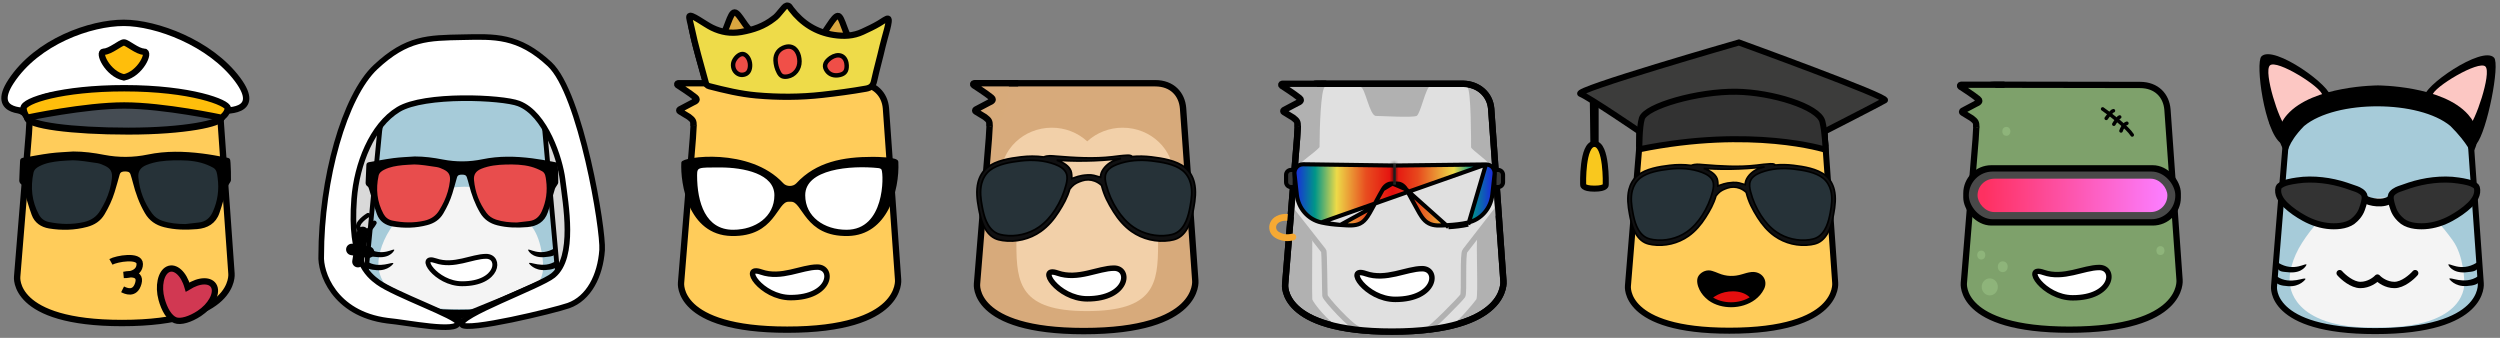 <svg width="555" height="75" viewBox="0 0 555 75" fill="none" xmlns="http://www.w3.org/2000/svg">
<rect x="0" y="0" width="555" height="75" fill="#808080" stroke="none"/>
<path d="M481.176 24.33L483.861 62.154C483.861 62.154 485.094 73.19 459.396 73.19C434.708 73.19 435.973 62.84 435.973 62.84L438.58 30.923L438.985 24.001C439.17 20.835 439.256 18.92 442.729 18.813H446.023L475.065 18.86C478.78 18.86 480.925 21.242 481.176 24.33Z" fill="#7EA16B" stroke="black" stroke-width="1.393" stroke-miterlimit="10"/>
<ellipse cx="441.729" cy="63.69" rx="1.79" ry="1.891" fill="#8EB47A"/>
<ellipse cx="444.612" cy="59.212" rx="1.094" ry="1.194" fill="#8EB47A"/>
<ellipse cx="439.84" cy="56.625" rx="0.895" ry="0.995" fill="#8EB47A"/>
<ellipse cx="445.408" cy="29.161" rx="0.895" ry="0.995" fill="#8EB47A"/>
<ellipse cx="479.617" cy="55.63" rx="0.895" ry="0.995" fill="#8EB47A"/>
<path d="M466.789 24.187C468.53 25.407 472.281 28.269 473.352 29.958" stroke="black" stroke-width="0.796" stroke-linecap="round"/>
<path d="M467.585 26.276C467.983 25.712 468.857 24.585 469.176 24.585" stroke="black" stroke-width="0.796" stroke-linecap="round"/>
<path d="M469.275 27.569C469.574 27.072 470.25 26.057 470.568 25.977" stroke="black" stroke-width="0.796" stroke-linecap="round"/>
<path d="M470.867 29.062C471.033 28.564 471.523 27.53 472.16 27.371" stroke="black" stroke-width="0.796" stroke-linecap="round"/>
<path d="M435.372 18.814H442.999C442.748 28.85 438.745 28.246 438.745 28.246C438.745 27.119 438.616 26.95 437.702 26.234L435.689 25.009C435.526 24.913 435.535 24.683 435.701 24.595L438.616 23.055L439.061 22.833C439.539 22.551 439.462 22.228 439.182 21.992C439.179 21.991 439.177 21.987 439.173 21.986C437.978 21.005 435.205 19.231 435.205 19.231C435.037 19.082 435.145 18.814 435.372 18.814Z" fill="#7EA16B"/>
<path d="M445.004 18.814H440.188H435.372C435.145 18.814 435.037 19.082 435.205 19.231C435.205 19.231 437.978 21.005 439.173 21.986C439.177 21.987 439.179 21.991 439.182 21.992C439.462 22.228 439.539 22.551 439.061 22.833L438.616 23.055L435.701 24.595C435.535 24.683 435.526 24.913 435.689 25.009L437.702 26.234C438.616 26.95 438.745 27.119 438.745 28.246" stroke="black" stroke-width="1.393" stroke-miterlimit="10"/>
<rect x="435.842" y="36.674" width="48.312" height="13.4" rx="6.24" fill="black"/>
<rect x="437.076" y="38.084" width="45.844" height="10.579" rx="5.29" fill="#494949"/>
<rect x="439.016" y="39.671" width="42.141" height="7.405" rx="3.703" fill="url(#paint0_linear_1003_1529)"/>
<path d="M466.029 59.385C462.563 59.385 458.1 62.028 453.655 60.474C448.945 58.828 453.655 66.117 460.142 66.117C469.152 66.117 469.753 59.385 466.029 59.385Z" fill="white" stroke="black" stroke-width="1.202"/>
<path d="M404.833 26.469L407.413 62.812C407.413 62.812 408.598 73.415 383.907 73.415C360.185 73.415 361.4 63.471 361.4 63.471L363.906 32.804L364.294 26.153C364.497 22.68 364.497 21.213 368.237 21.174C369.733 21.158 369.906 21.174 370.999 21.174L398.961 21.213C402.416 21.213 404.592 23.503 404.833 26.469Z" fill="#FFCC5A" stroke="black" stroke-width="1.338" stroke-miterlimit="10"/>
<path d="M360.825 21.169H368.152C367.911 30.812 364.065 30.232 364.065 30.232C364.065 29.149 363.941 28.986 363.063 28.299L361.128 27.122C360.972 27.029 360.981 26.808 361.14 26.723L363.941 25.244L364.369 25.031C364.828 24.76 364.754 24.449 364.485 24.223C364.482 24.222 364.48 24.218 364.477 24.217C363.328 23.274 360.663 21.57 360.663 21.57C360.502 21.427 360.606 21.169 360.825 21.169Z" fill="#FFCC5A"/>
<path d="M370.079 21.169H360.825C360.606 21.169 360.502 21.427 360.663 21.57C360.663 21.57 363.328 23.274 364.477 24.217C364.48 24.218 364.482 24.222 364.485 24.223C364.754 24.449 364.828 24.76 364.369 25.031L363.941 25.244L361.14 26.723C360.981 26.808 360.972 27.029 361.128 27.122L363.063 28.299C363.941 28.986 364.065 29.149 364.065 30.232" stroke="black" stroke-width="1.338" stroke-miterlimit="10"/>
<path d="M391.169 63.947C390.731 64.837 390.082 65.56 389.326 66.131C386.546 68.203 382.24 68.189 379.642 66.325C379.566 66.27 379.491 66.214 379.415 66.144C378.72 65.588 378.146 64.92 377.753 64.141C377.361 63.376 376.998 62.124 377.557 61.415C378.131 60.706 379.068 60.33 379.959 60.622C380.412 60.761 380.896 60.942 381.349 61.137C383.117 61.874 384.96 61.957 386.894 61.359C387.528 61.164 388.193 60.956 388.873 60.886C390.746 60.706 391.985 62.319 391.169 63.947Z" fill="black" stroke="black" stroke-width="0.997"/>
<path d="M385.755 64.451C386.976 64.63 388.113 65.13 388.898 66.067C386.219 67.883 382.233 67.815 379.817 66.083C379.815 66.081 379.813 66.08 379.81 66.078C379.869 66.019 379.944 65.956 380.029 65.893C380.123 65.822 380.222 65.756 380.31 65.698C380.327 65.687 380.343 65.676 380.359 65.665C380.421 65.625 380.481 65.585 380.523 65.555C380.968 65.265 381.459 65.026 381.966 64.839C383.04 64.445 384.432 64.257 385.755 64.451Z" fill="#E50E0E" stroke="black" stroke-width="0.598"/>
<path d="M387.846 41.901C388.103 43.054 388.779 44.06 389.304 45.118C389.684 45.884 389.988 46.685 390.402 47.432C390.8 48.148 391.295 48.806 391.823 49.433C393.696 51.656 396.176 53.587 399.067 53.892C399.807 53.969 400.555 53.939 401.297 53.872C401.918 53.817 402.545 53.735 403.127 53.512C404.366 53.037 405.296 51.955 405.866 50.756C406.437 49.558 406.69 48.237 406.932 46.932C407.181 45.583 407.421 44.193 407.138 42.851C407.03 42.34 406.848 41.847 406.627 41.374C406.28 40.633 405.833 39.934 405.252 39.358C403.853 37.973 401.828 37.438 399.876 37.183C397.747 36.905 395.583 36.896 393.451 37.154C390.902 37.464 387.102 38.564 387.846 41.901Z" fill="#263238"/>
<path d="M369.124 37.731C367.191 37.731 364.418 38.407 364.051 39.353C363.199 40.045 362.081 39.353 361.64 44.53C362.081 46.713 361.64 45.777 362.263 47.524C362.081 47.836 362.837 48.646 362.263 48.709C362.764 49.785 363.084 50.671 363.585 51.747C363.716 52.027 363.849 52.311 364.051 52.544C364.454 53.01 365.074 53.213 365.662 53.396C366.534 53.668 367.418 53.941 368.331 53.971C369.12 53.997 369.904 53.84 370.672 53.654C371.473 53.461 372.272 53.235 373.019 52.885C374.627 52.131 375.918 50.84 377.074 49.492C378.209 48.168 379.26 46.748 379.956 45.15C380.653 43.552 380.979 41.754 380.634 40.045C380.56 39.68 380.45 39.308 380.213 39.022C379.934 38.684 379.513 38.502 379.109 38.333C378.048 37.889 376.976 37.455 375.859 37.169C375.144 36.986 373.18 36.445 372.582 37.003C373.362 37.581 368.966 36.727 369.124 37.731Z" fill="#263238"/>
<path d="M407.181 42.07C406.886 40.883 406.24 39.738 405.285 38.96C403.434 37.451 400.467 36.991 398.171 36.711C396.805 36.545 395.417 36.509 394.048 36.644C394.062 36.624 394.074 36.603 394.079 36.578C393.797 36.358 393.409 36.349 393.052 36.363C392.01 36.403 390.976 36.555 389.941 36.678C386.076 37.138 381.97 36.882 378.091 36.561C377.099 36.479 376.381 36.367 375.452 36.726C373.863 36.5 372.237 36.517 370.643 36.711C368.346 36.991 365.38 37.452 363.528 38.96C362.573 39.738 361.928 40.883 361.633 42.07C361.191 43.851 361.427 45.726 361.759 47.53C361.974 48.699 362.231 49.867 362.692 50.962C363.198 52.164 364.001 53.307 365.177 53.871C365.678 54.111 366.226 54.237 366.775 54.32C369.578 54.742 372.534 54.04 374.848 52.404C376.374 51.325 377.609 49.872 378.609 48.293C379.627 46.684 380.416 45.305 380.947 43.477C381.102 43.282 381.263 43.093 381.433 42.912C382.016 42.293 382.712 42.011 383.515 41.735C384.382 41.437 385.354 41.455 386.209 41.784C386.731 41.985 387.269 42.31 387.662 42.708C387.64 42.623 387.682 42.795 387.662 42.708C388.183 44.814 389.046 46.461 390.207 48.293C391.207 49.872 392.441 51.325 393.967 52.404C396.281 54.04 399.237 54.742 402.04 54.32C402.589 54.237 403.137 54.111 403.638 53.871C404.814 53.307 405.616 52.164 406.123 50.962C406.584 49.867 406.841 48.699 407.056 47.53C407.386 45.726 407.623 43.851 407.181 42.07ZM377.867 47.849C376.954 49.255 375.827 50.548 374.434 51.508C372.321 52.965 369.622 53.59 367.063 53.214C366.562 53.141 366.061 53.029 365.604 52.815C364.531 52.313 363.797 51.295 363.335 50.225C362.914 49.251 362.68 48.21 362.484 47.17C362.181 45.564 361.964 43.895 362.369 42.31C362.638 41.252 363.227 40.233 364.1 39.54C365.79 38.197 368.498 37.787 370.596 37.538C373.039 37.249 375.565 37.401 377.875 38.278C378.849 38.648 379.844 39.215 380.227 40.163C380.531 40.913 380.39 41.76 380.191 42.544C379.715 44.419 378.927 46.218 377.867 47.849ZM387.621 40.033C387.499 40.343 387.443 40.667 387.432 40.998C386.209 40.663 385.864 40.448 384.692 40.511C382.972 40.605 382.223 40.998 381.382 41.282C381.397 40.854 381.35 40.058 381.193 39.659C380.773 38.594 379.683 37.958 378.617 37.542C378.479 37.489 378.341 37.438 378.202 37.389C378.393 37.403 378.584 37.416 378.776 37.428C380.002 37.502 381.23 37.544 382.458 37.556C384.888 37.578 387.32 37.479 389.74 37.257C390.412 37.196 391.083 37.125 391.753 37.044C391.227 37.179 390.708 37.344 390.198 37.542C389.131 37.958 388.041 38.969 387.621 40.033ZM406.329 47.17C406.133 48.21 405.899 49.251 405.478 50.225C405.015 51.295 404.282 52.312 403.209 52.814C402.751 53.028 402.251 53.14 401.75 53.214C399.191 53.589 396.492 52.965 394.379 51.508C392.986 50.547 391.859 49.255 390.946 47.849C389.886 46.217 389.098 44.419 388.622 42.544C388.423 41.761 388.282 40.913 388.586 40.163C388.969 39.215 389.964 38.648 390.938 38.278C393.247 37.401 395.774 37.248 398.218 37.538C400.315 37.788 403.023 38.198 404.714 39.54C405.586 40.233 406.176 41.252 406.445 42.309C406.848 43.894 406.632 45.563 406.329 47.17Z" fill="#101011"/>
<path d="M387.662 42.708C387.269 42.31 386.731 41.985 386.209 41.784C385.354 41.455 384.382 41.437 383.515 41.735C382.712 42.011 382.016 42.293 381.433 42.912C381.263 43.093 381.102 43.282 380.947 43.477C380.416 45.305 379.627 46.684 378.609 48.293C377.609 49.872 376.374 51.325 374.848 52.404C372.534 54.04 369.578 54.742 366.775 54.32C366.226 54.237 365.678 54.111 365.177 53.871C364.001 53.307 363.198 52.164 362.692 50.962C362.231 49.867 361.974 48.699 361.759 47.53C361.427 45.726 361.191 43.851 361.633 42.07C361.928 40.883 362.573 39.738 363.528 38.96C365.38 37.452 368.346 36.991 370.643 36.711C372.237 36.517 373.863 36.5 375.452 36.726C376.381 36.367 377.099 36.479 378.091 36.561C381.97 36.882 386.076 37.138 389.941 36.678C390.976 36.555 392.01 36.403 393.052 36.363C393.409 36.349 393.797 36.358 394.079 36.578C394.074 36.603 394.062 36.624 394.048 36.644C395.417 36.509 396.805 36.545 398.171 36.711C400.467 36.991 403.434 37.451 405.285 38.96C406.24 39.738 406.886 40.883 407.181 42.07C407.623 43.851 407.386 45.726 407.056 47.53C406.841 48.699 406.584 49.867 406.123 50.962C405.616 52.164 404.814 53.307 403.638 53.871C403.137 54.111 402.589 54.237 402.04 54.32C399.237 54.742 396.281 54.04 393.967 52.404C392.441 51.325 391.207 49.872 390.207 48.293C389.046 46.461 388.183 44.814 387.662 42.708ZM387.662 42.708C387.682 42.795 387.64 42.623 387.662 42.708ZM377.867 47.849C376.954 49.255 375.827 50.548 374.434 51.508C372.321 52.965 369.622 53.59 367.063 53.214C366.562 53.141 366.061 53.029 365.604 52.815C364.531 52.313 363.797 51.295 363.335 50.225C362.914 49.251 362.68 48.21 362.484 47.17C362.181 45.564 361.964 43.895 362.369 42.31C362.638 41.252 363.227 40.233 364.1 39.54C365.79 38.197 368.498 37.787 370.596 37.538C373.039 37.249 375.565 37.401 377.875 38.278C378.849 38.648 379.844 39.215 380.227 40.163C380.531 40.913 380.39 41.76 380.191 42.544C379.715 44.419 378.927 46.218 377.867 47.849ZM387.621 40.033C387.499 40.343 387.443 40.667 387.432 40.998C386.209 40.663 385.864 40.448 384.692 40.511C382.972 40.605 382.223 40.998 381.382 41.282C381.397 40.854 381.35 40.058 381.193 39.659C380.773 38.594 379.683 37.958 378.617 37.542C378.479 37.489 378.341 37.438 378.202 37.389C378.393 37.403 378.584 37.416 378.776 37.428C380.002 37.502 381.23 37.544 382.458 37.556C384.888 37.578 387.32 37.479 389.74 37.257C390.412 37.196 391.083 37.125 391.753 37.044C391.227 37.179 390.708 37.344 390.198 37.542C389.131 37.958 388.041 38.969 387.621 40.033ZM406.329 47.17C406.133 48.21 405.899 49.251 405.478 50.225C405.015 51.295 404.282 52.312 403.209 52.814C402.751 53.028 402.251 53.14 401.75 53.214C399.191 53.589 396.492 52.965 394.379 51.508C392.986 50.547 391.859 49.255 390.946 47.849C389.886 46.217 389.098 44.419 388.622 42.544C388.423 41.761 388.282 40.913 388.586 40.163C388.969 39.215 389.964 38.648 390.938 38.278C393.247 37.401 395.774 37.248 398.218 37.538C400.315 37.788 403.023 38.198 404.714 39.54C405.586 40.233 406.176 41.252 406.445 42.309C406.848 43.894 406.632 45.563 406.329 47.17Z" stroke="black" stroke-width="0.379"/>
<path d="M353.219 21.7L354.613 22.469V34.978H353.389L353.219 21.7Z" fill="black" stroke="black" stroke-width="0.574"/>
<path d="M353.967 31.953C351.198 31.953 351.454 40.981 351.454 40.981C351.454 40.981 351.262 41.88 353.967 41.88C356.672 41.88 356.48 40.981 356.48 40.981C356.48 40.981 356.736 31.953 353.967 31.953Z" fill="#F9C81E" stroke="black" stroke-width="1.34"/>
<path d="M363.911 31.784V29.167C363.911 29.167 352.759 21.571 350.858 20.831C348.956 20.091 386.043 9.43 386.043 9.43C386.043 9.43 419.56 21.592 418.443 22.257C417.326 22.922 405.006 29.224 405.006 29.224L405.179 31.814C404.84 31.814 388.091 26.727 363.911 31.784Z" fill="#3C3C3B" stroke="black" stroke-width="1.34"/>
<path d="M363.922 33.144C363.922 33.144 363.902 28.159 364.498 26.285C365.363 23.569 376.952 20.238 385.489 20.366C393.326 20.484 403.698 23.665 404.563 26.963C405.14 29.162 405.293 33.252 405.293 33.252C405.293 33.252 388.999 28.031 363.922 33.144Z" fill="#323232" stroke="black" stroke-width="1.34"/>
<path d="M548.161 26.662L550.736 62.921C550.736 62.921 551.917 73.5 527.285 73.5C503.62 73.5 504.832 63.579 504.832 63.579L507.332 32.982L507.719 26.346C507.866 23.366 508.792 21.813 511.025 21.373L514.182 21.373L542.304 21.418C546.101 21.418 547.921 23.702 548.161 26.662Z" fill="#A6CBD9" stroke="black" stroke-width="1.334" stroke-miterlimit="10"/>
<path d="M544.478 53.331C547.068 56.894 547.07 62.676 547.07 62.676C547.07 62.676 548.181 73.06 527.182 72.682C508.471 72.965 508.378 63.054 508.378 63.054C508.008 60.977 508.849 57.337 511.063 53.898C515.722 46.658 520.381 44.086 528.465 43.892C535.993 43.711 539.934 47.079 544.478 53.331Z" fill="#F4F4F4"/>
<path d="M505.463 59.242C505.463 59.242 505.277 58.803 505.748 58.318C509.36 60.559 512.109 58.101 512.036 58.803C512.036 58.803 511.279 60.665 508.247 60.464C506.643 60.288 505.929 60.448 505.463 59.242Z" fill="black"/>
<path d="M550.296 59.129C550.296 59.129 550.976 58.319 549.825 58.318C546.213 60.559 543.464 58.101 543.537 58.803C543.537 58.803 544.294 60.665 547.327 60.464C548.931 60.288 549.83 60.334 550.296 59.129Z" fill="black"/>
<path d="M504.991 62.353C504.991 62.353 504.992 61.972 505.463 61.374C508.525 63.439 511.891 61.269 511.818 61.971C511.818 61.971 510.659 63.713 507.968 63.535C506.298 63.424 505.463 63.153 504.991 62.353Z" fill="black"/>
<path d="M550.582 62.322C550.582 62.322 550.582 61.614 550.11 61.343C547.048 63.408 543.682 61.237 543.755 61.94C543.755 61.94 544.914 63.682 547.605 63.503C549.275 63.392 550.11 63.122 550.582 62.322Z" fill="black"/>
<path d="M504.261 21.373H511.572C511.332 30.995 507.494 30.415 507.494 30.415C507.494 29.335 507.37 29.173 506.494 28.487L504.564 27.313C504.409 27.22 504.417 27 504.576 26.915L507.37 25.439L507.798 25.227C508.255 24.956 508.181 24.646 507.913 24.421C507.91 24.419 507.908 24.416 507.905 24.414C506.759 23.474 504.1 21.774 504.1 21.774C503.94 21.631 504.043 21.373 504.261 21.373Z" fill="#A6CBD9"/>
<path d="M513.495 21.373H508.878H504.261C504.043 21.373 503.94 21.631 504.1 21.774C504.1 21.774 506.759 23.474 507.905 24.414C507.908 24.416 507.91 24.419 507.913 24.421C508.181 24.646 508.255 24.956 507.798 25.227L507.37 25.439L504.576 26.915C504.417 27 504.409 27.22 504.564 27.313L506.494 28.487C507.37 29.173 507.494 29.335 507.494 30.415" stroke="black" stroke-width="1.335" stroke-miterlimit="10"/>
<path d="M507.425 45.515C506.316 44.445 505.457 43.109 505.834 41.623C505.86 41.511 505.997 41.357 506.063 41.294C507.057 40.483 508.646 40.278 509.92 40.075C511.746 39.786 513.676 39.808 515.514 40.012C517.313 40.208 519.115 40.614 520.82 41.171C521.591 41.423 523.122 41.967 523.122 41.967C523.588 42.13 524.86 42.713 524.934 43.577C524.959 43.865 524.984 43.985 524.934 44.269C524.87 44.639 524.838 45.048 524.353 46.431C523.868 47.815 522.806 48.715 522.806 48.715C521.538 50.046 519.241 50.328 517.397 50.214C515.313 50.085 513.293 49.416 511.519 48.438C510.056 47.632 508.597 46.647 507.425 45.515Z" fill="#333333" stroke="black" stroke-width="1.345"/>
<path d="M548.266 45.515C549.375 44.445 550.234 43.109 549.857 41.623C549.831 41.511 549.694 41.357 549.628 41.294C548.634 40.483 547.045 40.278 545.771 40.075C543.945 39.786 542.015 39.808 540.177 40.012C538.378 40.208 536.576 40.614 534.871 41.171C534.099 41.423 532.569 41.967 532.569 41.967C532.103 42.13 530.831 42.713 530.756 43.577C530.732 43.865 530.707 43.985 530.756 44.269C530.821 44.639 530.853 45.048 531.338 46.431C531.823 47.815 532.884 48.715 532.884 48.715C534.153 50.046 536.449 50.328 538.294 50.214C540.378 50.085 542.398 49.416 544.172 48.438C545.635 47.632 547.093 46.647 548.266 45.515Z" fill="#333333" stroke="black" stroke-width="1.345"/>
<path d="M524.964 44.183C526.021 44.92 529.288 45.49 530.825 44.183" stroke="black" stroke-width="1.73" stroke-linejoin="round"/>
<g clip-path="url(#clip0_1003_1529)">
<path d="M502.035 12.525C500.645 13.972 502.702 29.211 506.376 31.822C508.232 33.14 509.231 29.284 511.481 27.082C513.733 24.88 516.962 23.011 517.36 21.692C518.05 19.399 504.693 9.757 502.035 12.525Z" fill="black"/>
<path d="M503.915 14.527C502.454 15.958 506.028 27.1 507.468 28.078C508.907 29.056 510.143 25.773 511.655 24.788C513.938 23.302 515.653 22.855 515.551 21.113C515.45 19.372 505.397 13.074 503.915 14.527Z" fill="#FCC7C3"/>
<path d="M553.685 12.804C555.048 14.277 552.13 29.181 549.776 31.937C547.895 33.22 546.171 29.424 543.962 27.18C541.754 24.936 538.56 23.006 538.188 21.679C537.541 19.374 551.079 9.988 553.685 12.804Z" fill="black"/>
<path d="M551.767 14.771C553.2 16.23 549.415 27.301 547.956 28.252C546.498 29.203 545.324 25.897 543.832 24.884C541.578 23.355 539.872 22.874 540.007 21.135C540.142 19.396 550.314 13.291 551.767 14.771Z" fill="#FCC7C3"/>
<path d="M547.939 25.449C542.242 18.978 527.904 18.962 527.904 18.962C527.904 18.962 513.451 18.978 507.752 25.449C503.596 30.17 507.752 34.256 507.752 34.256C507.752 34.256 507.624 31.937 511.509 27.974C518.633 22.098 537.06 22.193 543.994 27.974C547.938 31.915 548.702 34.256 548.702 34.256C548.702 34.256 552.096 30.171 547.939 25.449Z" fill="black"/>
</g>
<path d="M519.407 60.64C520.174 61.515 522.168 63.266 524.009 63.266C525.849 63.266 527.296 62.172 527.789 61.625C528.282 62.172 529.728 63.266 531.568 63.266C533.409 63.266 535.403 61.515 536.17 60.64" stroke="black" stroke-width="1.414" stroke-linecap="round" stroke-linejoin="round"/>
<path d="M331.043 24.14L333.76 62.443C333.76 62.443 335.008 73.617 309.005 73.617C284.023 73.617 285.303 63.137 285.303 63.137L287.941 30.816L288.35 23.806C288.503 21.188 290.076 19.268 291.897 18.6C293.291 18.6 294.525 18.564 295.431 18.6H324.86C328.097 18.6 330.79 21.013 331.043 24.14Z" fill="#B1B1B1" stroke="black" stroke-width="1.409" stroke-miterlimit="10"/>
<path d="M294.078 19.322C293.24 20.001 292.938 28.404 292.938 32.658C292.053 33.766 288.323 36.21 288.2 36.834C287.998 37.854 287.29 46.04 287.291 46.651C287.291 47.01 291.329 52.805 291.329 53.587C291.329 54.369 291.24 65.749 291.329 66.433C291.417 67.118 295.334 71.966 297.064 72.347C299.479 72.879 313.668 74.182 322.523 71.939C323.467 71.7 327.313 67.118 327.755 66.433C328.198 65.749 327.655 53.466 327.957 52.854C328.366 52.025 331.78 47.538 331.78 46.756C331.78 45.974 331.479 38.498 331.177 37.172C330.926 36.073 326.579 33.196 326.579 32.679C326.579 32.073 326.629 19.508 325.71 19.322C324.703 19.118 318.503 19.14 317.529 19.14C316.555 19.14 315.33 25.409 314.473 25.737C313.366 26.161 306.882 25.737 305.466 25.737C304.05 25.737 303.081 19.491 302.077 19.322C300.869 19.118 294.581 18.914 294.078 19.322Z" fill="#E0E0E0"/>
<path d="M316.787 73.309C317.624 73.148 324.351 66.311 324.737 65.651C325.123 64.992 324.622 56.241 325.24 55.676L332.376 46.47M301.492 73.007C299.983 72.64 294.223 66.311 294.146 65.651C294.069 64.992 294.046 55.676 293.844 55.676L286.801 46.708" stroke="#B1B1B1" stroke-width="1.208"/>
<path d="M331.043 24.14L333.76 62.443C333.76 62.443 335.008 73.617 309.005 73.617C284.023 73.617 285.303 63.137 285.303 63.137L287.941 30.816L288.35 23.806C288.528 20.755 290.564 18.413 292.806 18.6C293.836 18.601 294.745 18.6 295.431 18.6H324.86C328.437 18.776 330.79 21.013 331.043 24.14Z" stroke="black" stroke-width="1.416" stroke-miterlimit="10"/>
<path d="M284.694 18.474H292.411C292.158 28.63 288.107 28.018 288.107 28.018C288.107 26.878 287.976 26.706 287.052 25.982L285.014 24.743C284.85 24.645 284.859 24.412 285.027 24.323L287.976 22.765L288.427 22.541C288.91 22.255 288.832 21.928 288.549 21.69C288.546 21.689 288.544 21.685 288.541 21.683C287.331 20.691 284.525 18.896 284.525 18.896C284.355 18.746 284.465 18.474 284.694 18.474Z" fill="#B1B1B1"/>
<path d="M294.441 18.595H289.568H284.694C284.465 18.595 284.355 18.867 284.525 19.018C284.525 19.018 287.331 20.812 288.541 21.805C288.544 21.806 288.546 21.81 288.549 21.811C288.832 22.049 288.91 22.377 288.427 22.662L287.976 22.887L285.027 24.445C284.859 24.534 284.85 24.766 285.014 24.864L287.052 26.104C287.976 26.828 288.107 26.999 288.107 28.139" stroke="black" stroke-width="1.416" stroke-miterlimit="10"/>
<path d="M287.425 41.526H286.599C285.999 41.526 285.511 41.038 285.511 40.438V38.813C285.511 38.213 285.999 37.726 286.599 37.726H287.425V41.526Z" fill="#3A3A3A" stroke="black" stroke-width="0.919"/>
<path d="M331.762 37.728H332.588C333.189 37.728 333.676 38.216 333.676 38.816V40.441C333.676 41.041 333.189 41.529 332.588 41.529H331.762V37.728Z" fill="#3A3A3A" stroke="black" stroke-width="0.919"/>
<path d="M329.878 36.508L329.877 36.508L309.6 36.747L309.588 36.747L309.588 36.747L289.308 36.47L289.307 36.47C288.155 36.454 287.25 37.45 287.377 38.593C287.377 38.593 287.377 38.593 287.377 38.593L287.896 43.254L287.896 43.254C288.228 46.239 290.388 48.73 293.308 49.379L329.878 36.508ZM329.878 36.508C331.031 36.491 331.934 37.488 331.805 38.627L331.805 38.628L331.289 43.275C330.954 46.274 328.78 48.773 325.846 49.42M329.878 36.508L325.945 49.868M297.563 49.937L297.563 49.937C297.766 49.949 297.97 49.962 298.174 49.976C298.744 50.015 299.317 50.055 299.891 50.043C300.662 50.027 301.372 49.916 301.97 49.613L301.971 49.613C302.613 49.288 303.127 48.738 303.585 48.069C303.926 47.571 304.217 47.039 304.506 46.508C304.611 46.317 304.715 46.127 304.821 45.938M297.563 49.937L304.821 45.938M297.563 49.937C296.13 49.856 294.701 49.687 293.308 49.379L297.563 49.937ZM304.821 45.938C305.089 45.461 305.354 44.97 305.621 44.474C306.065 43.653 306.514 42.821 306.993 42.023M304.821 45.938L306.993 42.023M306.993 42.023C307.317 41.484 307.692 41.143 308.081 40.947C308.468 40.752 308.839 40.715 309.132 40.738M306.993 42.023L309.132 40.738M312.186 42.057L312.186 42.058C312.657 42.842 313.101 43.664 313.538 44.474C313.819 44.994 314.097 45.509 314.379 46.007L314.379 46.007C314.485 46.195 314.588 46.384 314.691 46.57C314.988 47.111 315.277 47.638 315.62 48.127C316.073 48.774 316.588 49.303 317.259 49.626L317.26 49.627C318.382 50.169 319.633 50.091 320.988 50.007C321.168 49.996 321.349 49.985 321.533 49.975M312.186 42.057L321.558 50.434M312.186 42.057C311.866 41.525 311.496 41.185 311.114 40.984C310.733 40.783 310.366 40.735 310.072 40.748C309.757 40.762 309.445 40.76 309.132 40.738M312.186 42.057L309.132 40.738M321.533 49.975L321.558 50.434M321.533 49.975C321.533 49.975 321.532 49.975 321.532 49.975L321.558 50.434M321.533 49.975C322.988 49.894 324.434 49.73 325.846 49.42M321.558 50.434C323.03 50.352 324.502 50.186 325.945 49.868M325.846 49.42L325.945 49.868M325.846 49.42C325.846 49.42 325.846 49.42 325.846 49.42L325.945 49.868" fill="url(#paint1_linear_1003_1529)" stroke="black" stroke-width="0.919"/>
<mask id="path-56-inside-1_1003_1529" fill="white">
<path d="M309.869 36.378H309.317V40.974H309.869V36.378Z"/>
</mask>
<path d="M309.869 36.378H309.317V40.974H309.869V36.378Z" fill="#3A3A3A"/>
<path d="M309.317 36.378V34.56H307.499V36.378H309.317ZM309.869 36.378H311.687V34.56H309.869V36.378ZM309.869 40.974V42.792H311.687V40.974H309.869ZM309.317 40.974H307.499V42.792H309.317V40.974ZM309.317 38.196H309.869V34.56H309.317V38.196ZM308.051 36.378V40.974H311.687V36.378H308.051ZM309.869 39.156H309.317V42.792H309.869V39.156ZM311.135 40.974V36.378H307.499V40.974H311.135Z" fill="black" mask="url(#path-56-inside-1_1003_1529)"/>
<path d="M286.996 53.381C287.419 53.376 287.765 53.033 287.768 52.614C287.771 52.196 287.43 51.861 287.007 51.866L286.996 53.381ZM287.007 51.866C286.892 51.868 286.757 51.896 286.72 51.903C286.645 51.917 286.566 51.933 286.47 51.949C286.281 51.981 286.042 52.011 285.768 52.012C285.224 52.015 284.544 51.905 283.861 51.455L282.994 52.721C283.984 53.372 284.978 53.531 285.747 53.527C286.129 53.525 286.456 53.483 286.697 53.443C286.816 53.423 286.918 53.403 286.983 53.39C287.087 53.37 287.054 53.381 286.996 53.381L287.007 51.866ZM283.861 51.455C283.324 51.103 283.175 50.487 283.399 49.984C283.606 49.519 284.259 48.928 285.783 49.005L285.89 47.492C283.931 47.394 282.542 48.173 281.998 49.396C281.469 50.582 281.857 51.974 282.994 52.721L283.861 51.455Z" fill="#F6A933"/>
<path d="M315.718 59.649C312.211 59.649 307.695 62.323 303.197 60.751C298.431 59.085 303.197 66.461 309.761 66.461C318.878 66.461 319.486 59.649 315.718 59.649Z" fill="white" stroke="black" stroke-width="1.216"/>
<path d="M121.603 25.211L124.031 59.408C124.031 59.408 125.145 69.385 101.914 69.385C79.595 69.385 80.738 60.028 80.738 60.028L83.096 31.172L83.461 24.914C83.6 22.104 84.472 20.638 86.579 20.224L89.557 20.224L116.079 20.266C119.66 20.266 121.377 22.42 121.603 25.211Z" fill="#A6CBD9" stroke="black" stroke-width="1.258" stroke-miterlimit="10"/>
<path d="M118.129 50.363C120.571 53.723 120.573 59.177 120.573 59.177C120.573 59.177 121.621 68.97 101.816 68.614C84.17 68.881 84.083 59.533 84.083 59.533C83.734 57.574 84.526 54.142 86.614 50.898C91.009 44.07 95.403 41.644 103.026 41.461C110.127 41.291 113.843 44.467 118.129 50.363Z" fill="#F4F4F4"/>
<path d="M81.332 55.938C81.332 55.938 81.157 55.525 81.601 55.067C85.007 57.18 87.6 54.862 87.531 55.525C87.531 55.525 86.818 57.28 83.957 57.09C82.444 56.925 81.772 57.075 81.332 55.938Z" fill="black"/>
<path d="M123.616 55.831C123.616 55.831 124.258 55.068 123.172 55.067C119.766 57.18 117.173 54.862 117.242 55.525C117.242 55.525 117.956 57.28 120.816 57.09C122.329 56.925 123.177 56.968 123.616 55.831Z" fill="black"/>
<path d="M80.886 58.872C80.886 58.872 80.887 58.513 81.331 57.949C84.219 59.897 87.394 57.849 87.325 58.512C87.325 58.512 86.231 60.155 83.694 59.986C82.118 59.882 81.331 59.627 80.886 58.872Z" fill="black"/>
<path d="M123.886 58.843C123.886 58.843 123.886 58.176 123.441 57.919C120.553 59.867 117.378 57.82 117.447 58.483C117.447 58.483 118.541 60.125 121.078 59.957C122.654 59.852 123.441 59.597 123.886 58.843Z" fill="black"/>
<path d="M80.197 20.224H87.092C86.865 29.298 83.247 28.751 83.247 28.751C83.247 27.732 83.13 27.579 82.303 26.932L80.483 25.825C80.336 25.738 80.344 25.53 80.494 25.45L83.13 24.058L83.533 23.858C83.964 23.602 83.894 23.31 83.642 23.098C83.638 23.096 83.637 23.093 83.634 23.091C82.553 22.204 80.046 20.601 80.046 20.601C79.894 20.467 79.992 20.224 80.197 20.224Z" fill="#A6CBD9"/>
<path d="M88.905 20.224H84.551H80.197C79.992 20.224 79.894 20.467 80.046 20.601C80.046 20.601 82.553 22.204 83.634 23.091C83.637 23.093 83.638 23.096 83.642 23.098C83.894 23.31 83.964 23.602 83.533 23.858L83.13 24.058L80.494 25.45C80.344 25.53 80.336 25.738 80.483 25.825L82.303 26.932C83.13 27.579 83.247 27.732 83.247 28.751" stroke="black" stroke-width="1.259" stroke-miterlimit="10"/>
<path d="M120.798 27.475L116.349 22.131C131.655 28.743 128.278 32.057 128.278 55.327L124.611 66.787L101.999 71.579V70.345L101.825 71.579L90.098 67.316L80.966 63.349L75.989 55.327C77.402 37.698 73.497 21.442 96.012 21.127C93.229 21.862 88.032 23.999 86.432 24.422C84.832 24.845 84.779 26.185 84.299 29.006L81.255 60.473C81.315 59.856 81.732 61.252 82.01 61.675C82.358 62.204 86.308 64.078 90.098 65.994C93.998 67.965 100.463 70.375 101.999 70.345L111.478 66.467L123.841 61.146L120.798 27.475Z" fill="#D9D9D9"/>
<path d="M100.187 21.127H96.012M96.012 21.127C73.497 21.442 77.402 37.698 75.989 55.327L80.966 63.349L90.098 67.316L101.825 71.579L101.999 70.345M96.012 21.127C93.229 21.862 88.032 23.999 86.432 24.422C84.832 24.845 84.779 26.185 84.299 29.006L81.255 60.473C81.315 59.856 81.732 61.252 82.01 61.675C82.358 62.204 86.308 64.078 90.098 65.994C93.998 67.965 100.463 70.375 101.999 70.345M101.999 70.345L111.478 66.467L123.841 61.146L120.798 27.475L116.349 22.131C131.655 28.743 128.278 32.057 128.278 55.327L124.611 66.787L101.999 71.579V70.345Z" stroke="black" stroke-width="1.069"/>
<path d="M102.709 8.26C109.738 8.116 115.073 7.776 122.015 14.254C128.957 20.731 133.984 51.08 133.668 55.505C133.26 61.234 130.712 66.251 126.189 67.845C122.989 68.973 103.532 73.664 102.534 72.076C101.315 70.137 119.882 63.531 122.797 61.146C127.754 57.091 125.581 45.279 124.886 39.814C124.318 35.357 121.146 25.27 115.145 22.979C111.506 21.589 94.273 20.775 88.446 24.301C82.591 27.844 79.202 36.491 78.618 44.134C77.574 57.797 81.748 61.035 83.923 62.645C87.576 65.348 101.664 70.313 101.664 71.635C101.664 73.931 90.418 71.605 86.011 71.193C74.044 69.642 71.067 60.353 71.313 56.739C71.313 39.814 76.459 21.348 83.401 14.87C90.337 8.393 95.007 8.417 102.709 8.26Z" fill="white" stroke="black" stroke-width="1.248"/>
<path d="M86.063 36.429L82.954 38.973V40.668L83.52 45.473L85.121 48.864L88.418 49.712H94.07L97.65 47.828L99.911 43.118L100.476 38.407L99.063 36.429L94.541 35.581H89.643L86.063 36.429Z" fill="#E84D4D" stroke="black" stroke-width="0.18"/>
<path d="M119.128 36.524L122.237 39.067V40.763L121.671 45.567L120.07 48.958L116.773 49.806H111.121L107.541 47.922L105.28 43.212L104.715 38.502L106.128 36.524L110.65 35.676H115.548L119.128 36.524Z" fill="#E84D4D" stroke="black" stroke-width="0.18"/>
<path d="M122.823 35.917C121.264 35.626 119.696 35.334 118.12 35.14C114.447 34.681 110.774 34.592 107.119 35.352C104.195 35.961 101.262 35.979 98.321 35.414C96.26 35.007 94.181 34.734 92.076 34.734C90.509 34.849 88.932 34.893 87.373 35.096C85.541 35.334 83.727 35.696 81.904 36.005C81.552 36.067 81.349 36.244 81.332 36.624C81.279 37.948 81.2 39.273 81.164 40.607C81.164 40.836 81.296 41.172 81.481 41.278C81.834 41.499 81.886 41.808 81.983 42.143C82.529 43.945 83.031 45.773 83.674 47.539C84.256 49.147 85.577 50.021 87.189 50.286C89.76 50.701 92.341 50.648 94.877 49.968C96.366 49.571 97.572 48.811 98.391 47.433C99.237 46.011 99.941 44.528 100.426 42.956C100.796 41.772 101.113 40.571 101.456 39.379C101.606 38.849 102.029 38.779 102.487 38.77C102.971 38.77 103.455 38.779 103.64 39.361C103.808 39.891 103.975 40.43 104.107 40.969C104.662 43.15 105.411 45.243 106.556 47.195C107.445 48.723 108.731 49.597 110.404 50.021C112.606 50.577 114.834 50.604 117.071 50.418C119.212 50.242 120.867 49.288 121.598 47.177C122.197 45.446 122.664 43.662 123.193 41.914C123.245 41.728 123.386 41.569 123.483 41.393C123.642 41.101 123.924 40.81 123.932 40.518C123.95 39.361 123.915 38.204 123.844 37.056C123.783 36.12 123.747 36.085 122.823 35.917ZM99.88 40.183C99.712 41.764 99.254 43.265 98.594 44.704C98.286 45.367 97.916 46.003 97.546 46.639C96.797 47.919 95.67 48.652 94.225 48.988C91.847 49.526 89.478 49.465 87.109 48.97C86.22 48.785 85.559 48.272 85.128 47.469C83.692 44.793 83.41 41.958 84.044 39.017C84.194 38.337 84.714 37.975 85.286 37.683C86.572 37.03 87.972 36.818 89.382 36.668C90.253 36.579 91.125 36.562 91.997 36.509C91.988 36.544 92.006 36.473 91.997 36.509C93.128 36.509 95.335 36.827 96.982 37.092C97.502 37.18 98.021 37.41 98.506 37.639C99.659 38.196 100.012 38.902 99.88 40.183ZM120.269 46.912C119.714 48.14 118.842 48.917 117.477 49.076C116.561 49.182 115.636 49.288 114.72 49.394C113.152 49.385 111.611 49.244 110.114 48.749C109.259 48.467 108.546 47.99 108.009 47.266C106.406 45.093 105.472 42.647 105.226 39.962C105.111 38.717 105.693 37.94 106.864 37.463C108.608 36.756 110.44 36.579 112.289 36.526C114.174 36.482 116.067 36.518 117.891 37.012C118.736 37.242 119.573 37.586 120.339 38.01C121.088 38.425 121.132 39.273 121.237 40.041C121.563 42.426 121.255 44.713 120.269 46.912Z" fill="black"/>
<mask id="path-74-outside-2_1003_1529" maskUnits="userSpaceOnUse" x="75.968" y="49.6" width="8.387" height="10.916" fill="black">
<rect fill="white" x="75.968" y="49.6" width="8.387" height="10.916"/>
<path fill-rule="evenodd" clip-rule="evenodd" d="M78.955 58.003C78.909 58.285 79.101 58.551 79.383 58.597C79.665 58.643 79.931 58.452 79.977 58.169L80.288 56.26L81.744 56.498C82.026 56.545 82.292 56.353 82.338 56.071C82.384 55.789 82.193 55.523 81.911 55.477L80.455 55.239L81.037 51.675C81.083 51.393 80.891 51.127 80.609 51.081C80.327 51.035 80.061 51.226 80.015 51.508L79.434 55.072L78.193 54.868C77.911 54.822 77.645 55.014 77.599 55.296C77.553 55.578 77.744 55.844 78.026 55.89L79.267 56.093L78.955 58.003Z"/>
</mask>
<path fill-rule="evenodd" clip-rule="evenodd" d="M78.955 58.003C78.909 58.285 79.101 58.551 79.383 58.597C79.665 58.643 79.931 58.452 79.977 58.169L80.288 56.26L81.744 56.498C82.026 56.545 82.292 56.353 82.338 56.071C82.384 55.789 82.193 55.523 81.911 55.477L80.455 55.239L81.037 51.675C81.083 51.393 80.891 51.127 80.609 51.081C80.327 51.035 80.061 51.226 80.015 51.508L79.434 55.072L78.193 54.868C77.911 54.822 77.645 55.014 77.599 55.296C77.553 55.578 77.744 55.844 78.026 55.89L79.267 56.093L78.955 58.003Z" fill="#D1D1D1"/>
<path d="M79.383 58.597L79.505 57.848L79.383 58.597ZM78.955 58.003L78.207 57.88L78.955 58.003ZM79.977 58.169L79.228 58.047L79.977 58.169ZM80.288 56.26L80.411 55.511L79.662 55.389L79.54 56.138L80.288 56.26ZM81.744 56.498L81.621 57.247L81.621 57.247L81.744 56.498ZM82.338 56.071L83.087 56.194L83.087 56.194L82.338 56.071ZM81.911 55.477L81.789 56.226L81.789 56.226L81.911 55.477ZM80.455 55.239L79.706 55.117L79.584 55.865L80.333 55.987L80.455 55.239ZM81.037 51.675L81.785 51.797L81.785 51.797L81.037 51.675ZM80.609 51.081L80.487 51.83L80.609 51.081ZM80.015 51.508L80.764 51.63L80.764 51.63L80.015 51.508ZM79.434 55.072L79.311 55.82L80.06 55.943L80.183 55.194L79.434 55.072ZM78.193 54.868L78.316 54.12L78.316 54.12L78.193 54.868ZM77.599 55.296L76.85 55.173L77.599 55.296ZM78.026 55.89L77.903 56.639L77.903 56.639L78.026 55.89ZM79.267 56.093L80.016 56.215L80.138 55.467L79.389 55.344L79.267 56.093ZM79.505 57.848C79.636 57.87 79.726 57.993 79.704 58.125L78.207 57.88C78.093 58.576 78.565 59.232 79.261 59.346L79.505 57.848ZM79.228 58.047C79.25 57.916 79.374 57.827 79.505 57.848L79.261 59.346C79.956 59.459 80.612 58.987 80.726 58.292L79.228 58.047ZM79.54 56.138L79.228 58.047L80.726 58.292L81.037 56.382L79.54 56.138ZM81.867 55.75L80.411 55.511L80.166 57.009L81.621 57.247L81.867 55.75ZM81.59 55.949C81.611 55.817 81.735 55.728 81.867 55.75L81.621 57.247C82.317 57.361 82.973 56.889 83.087 56.194L81.59 55.949ZM81.789 56.226C81.657 56.204 81.568 56.08 81.59 55.949L83.087 56.194C83.201 55.498 82.729 54.842 82.034 54.728L81.789 56.226ZM80.333 55.987L81.789 56.226L82.034 54.728L80.578 54.49L80.333 55.987ZM80.288 51.553L79.706 55.117L81.204 55.361L81.785 51.797L80.288 51.553ZM80.487 51.83C80.356 51.808 80.266 51.684 80.288 51.553L81.785 51.797C81.899 51.102 81.427 50.446 80.731 50.332L80.487 51.83ZM80.764 51.63C80.743 51.762 80.619 51.851 80.487 51.83L80.731 50.332C80.036 50.219 79.38 50.691 79.266 51.386L80.764 51.63ZM80.183 55.194L80.764 51.63L79.266 51.386L78.685 54.949L80.183 55.194ZM78.07 55.617L79.311 55.82L79.556 54.323L78.316 54.12L78.07 55.617ZM78.347 55.418C78.326 55.55 78.202 55.639 78.07 55.617L78.316 54.12C77.62 54.006 76.964 54.478 76.85 55.173L78.347 55.418ZM78.148 55.141C78.28 55.163 78.369 55.287 78.347 55.418L76.85 55.173C76.736 55.869 77.208 56.525 77.903 56.639L78.148 55.141ZM79.389 55.344L78.148 55.141L77.903 56.639L79.144 56.842L79.389 55.344ZM79.704 58.125L80.016 56.215L78.518 55.971L78.207 57.88L79.704 58.125Z" fill="black" mask="url(#path-74-outside-2_1003_1529)"/>
<path d="M81.711 47.756C81.711 47.756 78.679 49.585 79.719 50.885C81.312 52.877 83.134 49.463 83.134 49.463" stroke="black" stroke-width="0.975" stroke-linecap="round"/>
<path d="M107.916 56.904C104.783 56.904 100.747 59.294 96.728 57.889C92.47 56.4 96.729 62.991 102.594 62.991C110.74 62.991 111.283 56.904 107.916 56.904Z" fill="white" stroke="black" stroke-width="1.087"/>
<path d="M262.639 24.019L265.356 62.324C265.356 62.324 266.604 73.5 240.599 73.5C215.616 73.5 216.896 63.019 216.896 63.019L219.534 30.696L219.944 23.686C220.091 21.155 221.377 19.171 223.127 18.479C224.328 18.479 225.874 18.479 226.759 18.479L227.025 18.479H256.455C260.215 18.479 262.386 20.892 262.639 24.019Z" fill="#D7AA7B" stroke="black" stroke-width="1.416" stroke-miterlimit="10"/>
<path d="M260.587 39.203C260.587 33.209 255.502 28.349 249.229 28.349C246.3 28.346 243.483 29.433 241.366 31.382C239.25 29.433 236.433 28.346 233.503 28.349C227.231 28.349 222.146 33.209 222.146 39.203C222.146 42.839 224.023 46.048 226.895 48.017C226.063 49.991 225.637 52.101 225.641 54.23C225.641 62.991 226.58 69.06 241.261 69.06C256.281 69.06 257.092 62.991 257.092 54.23C257.092 52.025 256.644 49.926 255.838 48.017C258.71 46.048 260.587 42.837 260.587 39.203Z" fill="#F2D0A9"/>
<path d="M216.288 18.474H224.006C223.752 28.63 219.702 28.018 219.702 28.018C219.702 26.878 219.571 26.707 218.646 25.983L216.609 24.743C216.444 24.646 216.453 24.413 216.621 24.324L219.571 22.766L220.022 22.542C220.504 22.256 220.427 21.929 220.144 21.691C220.14 21.689 220.138 21.686 220.135 21.684C218.925 20.691 216.119 18.896 216.119 18.896C215.949 18.746 216.059 18.474 216.288 18.474Z" fill="#D7AA7A"/>
<path d="M226.035 18.474H221.162H216.288C216.059 18.474 215.949 18.746 216.119 18.896C216.119 18.896 218.925 20.691 220.135 21.684C220.138 21.686 220.14 21.689 220.144 21.691C220.427 21.929 220.504 22.256 220.022 22.542L219.571 22.766L216.621 24.324C216.453 24.413 216.444 24.646 216.609 24.743L218.646 25.983C219.571 26.707 219.702 26.878 219.702 28.018" stroke="black" stroke-width="1.416" stroke-miterlimit="10"/>
<path d="M247.313 59.53C243.806 59.53 239.289 62.205 234.791 60.632C230.025 58.966 234.791 66.343 241.356 66.343C250.474 66.343 251.081 59.53 247.313 59.53Z" fill="white" stroke="black" stroke-width="1.217"/>
<path d="M244.748 40.309C245.019 41.523 245.731 42.583 246.284 43.698C246.684 44.504 247.004 45.348 247.44 46.134C247.859 46.889 248.381 47.582 248.937 48.242C250.91 50.583 253.521 52.617 256.566 52.937C257.345 53.019 258.134 52.987 258.914 52.917C259.569 52.859 260.229 52.773 260.842 52.538C262.147 52.037 263.127 50.898 263.727 49.635C264.328 48.373 264.595 46.982 264.849 45.607C265.111 44.187 265.364 42.722 265.066 41.31C264.953 40.772 264.761 40.252 264.528 39.755C264.163 38.974 263.692 38.237 263.08 37.631C261.607 36.172 259.474 35.609 257.418 35.34C255.176 35.047 252.896 35.037 250.651 35.31C247.967 35.636 243.965 36.795 244.748 40.309Z" fill="#263238"/>
<path d="M225.03 35.917C222.994 35.917 220.073 36.629 219.687 37.625C218.789 38.354 217.612 37.625 217.147 43.078C217.612 45.377 217.147 44.392 217.804 46.231C217.612 46.559 218.408 47.413 217.804 47.479C218.332 48.613 218.669 49.545 219.196 50.679C219.334 50.974 219.474 51.273 219.687 51.519C220.111 52.009 220.764 52.223 221.383 52.416C222.302 52.702 223.233 52.99 224.194 53.022C225.026 53.049 225.851 52.883 226.66 52.688C227.504 52.484 228.345 52.246 229.132 51.877C230.825 51.084 232.185 49.723 233.403 48.303C234.598 46.91 235.704 45.414 236.438 43.731C237.172 42.048 237.515 40.154 237.152 38.354C237.074 37.97 236.959 37.578 236.709 37.276C236.415 36.92 235.972 36.729 235.546 36.551C234.429 36.084 233.299 35.627 232.123 35.325C231.37 35.132 229.302 34.562 228.672 35.151C229.493 35.759 224.863 34.86 225.03 35.917Z" fill="#263238"/>
<path d="M265.111 40.487C264.8 39.236 264.12 38.031 263.114 37.211C261.164 35.623 258.04 35.137 255.622 34.843C254.184 34.668 252.721 34.63 251.28 34.772C251.295 34.752 251.307 34.729 251.312 34.702C251.015 34.471 250.606 34.462 250.23 34.477C249.133 34.519 248.044 34.678 246.954 34.808C242.883 35.292 238.559 35.023 234.474 34.685C233.429 34.598 232.672 34.481 231.695 34.858C230.021 34.62 228.308 34.639 226.629 34.843C224.21 35.137 221.086 35.623 219.136 37.211C218.13 38.031 217.45 39.236 217.14 40.487C216.674 42.363 216.923 44.337 217.273 46.238C217.5 47.468 217.77 48.699 218.255 49.852C218.788 51.118 219.635 52.322 220.873 52.916C221.4 53.169 221.977 53.301 222.556 53.389C225.508 53.833 228.621 53.094 231.058 51.37C232.665 50.234 233.966 48.704 235.019 47.041C236.092 45.347 236.923 43.894 237.482 41.968C237.645 41.764 237.814 41.565 237.994 41.373C238.607 40.722 239.341 40.425 240.187 40.134C241.1 39.821 242.123 39.839 243.024 40.186C243.574 40.397 244.139 40.74 244.554 41.159C244.531 41.069 244.574 41.251 244.554 41.159C245.103 43.377 246.012 45.111 247.234 47.041C248.287 48.704 249.587 50.234 251.194 51.37C253.632 53.094 256.744 53.833 259.696 53.389C260.275 53.301 260.852 53.169 261.38 52.916C262.618 52.322 263.463 51.118 263.997 49.852C264.483 48.699 264.753 47.468 264.979 46.238C265.327 44.337 265.576 42.363 265.111 40.487ZM234.238 46.574C233.276 48.054 232.089 49.416 230.622 50.428C228.396 51.962 225.554 52.62 222.859 52.224C222.331 52.147 221.804 52.029 221.322 51.803C220.192 51.275 219.42 50.203 218.933 49.076C218.489 48.05 218.243 46.954 218.036 45.859C217.717 44.167 217.489 42.409 217.915 40.739C218.198 39.626 218.819 38.553 219.738 37.822C221.518 36.408 224.37 35.976 226.579 35.714C229.153 35.409 231.814 35.57 234.247 36.494C235.272 36.883 236.32 37.48 236.723 38.478C237.043 39.269 236.895 40.161 236.685 40.986C236.184 42.961 235.354 44.855 234.238 46.574ZM244.511 38.342C244.382 38.668 244.323 39.01 244.311 39.357C243.024 39.005 242.661 38.779 241.426 38.846C239.614 38.944 238.826 39.357 237.94 39.657C237.956 39.207 237.906 38.368 237.74 37.948C237.299 36.826 236.151 36.156 235.027 35.718C234.882 35.662 234.737 35.609 234.59 35.557C234.792 35.571 234.993 35.586 235.195 35.598C236.486 35.676 237.78 35.72 239.073 35.732C241.633 35.756 244.193 35.651 246.742 35.418C247.45 35.353 248.156 35.279 248.862 35.194C248.308 35.336 247.761 35.51 247.225 35.718C246.101 36.156 244.953 37.221 244.511 38.342ZM264.214 45.858C264.007 46.953 263.761 48.05 263.317 49.076C262.83 50.203 262.058 51.274 260.928 51.803C260.446 52.028 259.919 52.146 259.391 52.223C256.696 52.619 253.853 51.961 251.628 50.427C250.161 49.415 248.974 48.054 248.012 46.573C246.896 44.855 246.066 42.961 245.565 40.986C245.355 40.161 245.207 39.269 245.527 38.478C245.93 37.48 246.978 36.883 248.004 36.494C250.436 35.57 253.097 35.409 255.671 35.714C257.88 35.977 260.732 36.409 262.513 37.822C263.432 38.552 264.052 39.625 264.336 40.739C264.761 42.408 264.533 44.166 264.214 45.858Z" fill="#101011"/>
<path d="M244.554 41.159C244.139 40.74 243.574 40.397 243.024 40.186C242.123 39.839 241.1 39.821 240.187 40.134C239.341 40.425 238.607 40.722 237.994 41.373C237.814 41.565 237.645 41.764 237.482 41.968C236.923 43.894 236.092 45.347 235.019 47.041C233.966 48.704 232.665 50.234 231.058 51.37C228.621 53.094 225.508 53.833 222.556 53.389C221.977 53.301 221.4 53.169 220.873 52.916C219.635 52.322 218.788 51.118 218.255 49.852C217.77 48.699 217.5 47.468 217.273 46.238C216.923 44.337 216.674 42.363 217.14 40.487C217.45 39.236 218.13 38.031 219.136 37.211C221.086 35.623 224.21 35.137 226.629 34.843C228.308 34.639 230.021 34.62 231.695 34.858C232.672 34.481 233.429 34.598 234.474 34.685C238.559 35.023 242.883 35.292 246.954 34.808C248.044 34.678 249.133 34.519 250.23 34.477C250.606 34.462 251.015 34.471 251.312 34.702C251.307 34.729 251.295 34.752 251.28 34.772C252.721 34.63 254.184 34.668 255.622 34.843C258.04 35.137 261.164 35.623 263.114 37.211C264.12 38.031 264.8 39.236 265.111 40.487C265.576 42.363 265.327 44.337 264.979 46.238C264.753 47.468 264.483 48.699 263.997 49.852C263.463 51.118 262.618 52.322 261.38 52.916C260.852 53.169 260.275 53.301 259.696 53.389C256.744 53.833 253.632 53.094 251.194 51.37C249.587 50.234 248.287 48.704 247.234 47.041C246.012 45.111 245.103 43.377 244.554 41.159ZM244.554 41.159C244.574 41.251 244.531 41.069 244.554 41.159ZM234.238 46.574C233.276 48.054 232.089 49.416 230.622 50.428C228.396 51.962 225.554 52.62 222.859 52.224C222.331 52.147 221.804 52.029 221.322 51.803C220.192 51.275 219.42 50.203 218.933 49.076C218.489 48.05 218.243 46.954 218.036 45.859C217.717 44.167 217.489 42.409 217.915 40.739C218.198 39.626 218.819 38.553 219.738 37.822C221.518 36.408 224.37 35.976 226.579 35.714C229.153 35.409 231.814 35.57 234.247 36.494C235.272 36.883 236.32 37.48 236.723 38.478C237.043 39.269 236.895 40.161 236.685 40.986C236.184 42.961 235.354 44.855 234.238 46.574ZM244.511 38.342C244.382 38.668 244.323 39.01 244.311 39.357C243.024 39.005 242.661 38.779 241.426 38.846C239.614 38.944 238.826 39.357 237.94 39.657C237.956 39.207 237.906 38.368 237.74 37.948C237.299 36.826 236.151 36.156 235.027 35.718C234.882 35.662 234.737 35.609 234.59 35.557C234.792 35.571 234.993 35.586 235.195 35.598C236.486 35.676 237.78 35.72 239.073 35.732C241.633 35.756 244.193 35.651 246.742 35.418C247.45 35.353 248.156 35.279 248.862 35.194C248.308 35.336 247.761 35.51 247.225 35.718C246.101 36.156 244.953 37.221 244.511 38.342ZM264.214 45.858C264.007 46.953 263.761 48.05 263.317 49.076C262.83 50.203 262.058 51.274 260.928 51.803C260.446 52.028 259.919 52.146 259.391 52.223C256.696 52.619 253.853 51.961 251.628 50.427C250.161 49.415 248.974 48.054 248.012 46.573C246.896 44.855 246.066 42.961 245.565 40.986C245.355 40.161 245.207 39.269 245.527 38.478C245.93 37.48 246.978 36.883 248.004 36.494C250.436 35.57 253.097 35.409 255.671 35.714C257.88 35.977 260.732 36.409 262.513 37.822C263.432 38.552 264.052 39.625 264.336 40.739C264.761 42.408 264.533 44.166 264.214 45.858Z" stroke="black" stroke-width="0.399"/>
<path d="M48.72 23.167L51.388 60.747C51.388 60.747 52.613 71.711 27.081 71.711C2.553 71.711 3.809 61.429 3.809 61.429L6.399 29.717L6.801 22.84C7.011 19.248 7.011 17.732 10.879 17.691C12.425 17.675 12.604 17.691 13.735 17.691L42.649 17.732C46.221 17.732 48.471 20.099 48.72 23.167Z" fill="#FFCC5A" stroke="black" stroke-width="1.416" stroke-miterlimit="10"/>
<path d="M3.212 17.686H10.789C10.54 27.658 6.563 27.057 6.563 27.057C6.563 25.938 6.434 25.77 5.526 25.059L3.526 23.842C3.365 23.746 3.373 23.517 3.538 23.43L6.434 21.9L6.877 21.68C7.351 21.399 7.275 21.078 6.997 20.845C6.993 20.843 6.992 20.84 6.988 20.838C5.801 19.863 3.045 18.101 3.045 18.101C2.878 17.953 2.986 17.686 3.212 17.686Z" fill="#FFCC5A"/>
<path d="M12.781 17.686H3.212C2.986 17.686 2.878 17.953 3.045 18.101C3.045 18.101 5.801 19.863 6.988 20.838C6.992 20.84 6.993 20.843 6.997 20.845C7.275 21.078 7.351 21.399 6.877 21.68L6.434 21.9L3.538 23.43C3.373 23.517 3.365 23.746 3.526 23.842L5.526 25.059C6.434 25.77 6.563 25.938 6.563 27.057" stroke="black" stroke-width="1.616" stroke-miterlimit="10"/>
<path d="M9.658 35.493L6.242 38.288V40.152L6.863 45.432L8.623 49.158L12.247 50.09H18.458L22.392 48.02L24.876 42.843L25.498 37.667L23.945 35.493L18.976 34.562H13.592L9.658 35.493Z" fill="#263238" stroke="black" stroke-width="0.231"/>
<path d="M45.994 35.597L49.41 38.392V40.256L48.789 45.535L47.029 49.262L43.406 50.194H37.194L33.26 48.124L30.776 42.947L30.154 37.771L31.707 35.597L36.676 34.666H42.06L45.994 35.597Z" fill="#263238" stroke="black" stroke-width="0.231"/>
<path d="M50.055 34.931C48.342 34.611 46.619 34.29 44.886 34.077C40.85 33.572 36.814 33.475 32.797 34.31C29.584 34.979 26.361 34.999 23.128 34.378C20.864 33.931 18.579 33.63 16.266 33.63C14.543 33.756 12.811 33.805 11.098 34.028C9.085 34.29 7.091 34.688 5.087 35.028C4.7 35.096 4.478 35.29 4.458 35.707C4.4 37.163 4.313 38.619 4.274 40.084C4.274 40.337 4.42 40.705 4.623 40.822C5.01 41.065 5.068 41.404 5.175 41.773C5.775 43.753 6.326 45.762 7.033 47.703C7.672 49.469 9.123 50.43 10.895 50.721C13.721 51.178 16.557 51.119 19.344 50.372C20.98 49.935 22.306 49.101 23.206 47.587C24.135 46.024 24.909 44.394 25.442 42.666C25.848 41.365 26.197 40.045 26.574 38.735C26.739 38.153 27.203 38.075 27.706 38.066C28.239 38.066 28.771 38.075 28.974 38.716C29.158 39.298 29.342 39.89 29.487 40.482C30.097 42.879 30.92 45.18 32.178 47.325C33.156 49.004 34.569 49.964 36.408 50.43C38.827 51.042 41.276 51.071 43.734 50.867C46.086 50.673 47.906 49.625 48.709 47.305C49.367 45.403 49.88 43.442 50.461 41.521C50.519 41.317 50.674 41.142 50.781 40.948C50.955 40.628 51.264 40.307 51.274 39.987C51.294 38.716 51.255 37.444 51.177 36.183C51.11 35.154 51.071 35.115 50.055 34.931ZM24.842 39.618C24.658 41.356 24.154 43.006 23.428 44.588C23.09 45.316 22.683 46.014 22.277 46.713C21.454 48.12 20.215 48.926 18.628 49.295C16.015 49.887 13.411 49.819 10.807 49.275C9.83 49.071 9.104 48.508 8.63 47.625C7.052 44.685 6.742 41.569 7.439 38.337C7.604 37.59 8.175 37.192 8.804 36.872C10.217 36.154 11.756 35.921 13.305 35.756C14.263 35.659 15.221 35.639 16.179 35.581C16.169 35.62 16.189 35.542 16.179 35.581C17.422 35.581 19.847 35.93 21.657 36.222C22.228 36.319 22.799 36.571 23.332 36.823C24.6 37.435 24.987 38.211 24.842 39.618ZM47.248 47.014C46.638 48.363 45.68 49.217 44.18 49.392C43.173 49.508 42.157 49.625 41.15 49.741C39.427 49.731 37.734 49.576 36.088 49.033C35.149 48.722 34.365 48.198 33.775 47.402C32.014 45.015 30.988 42.326 30.717 39.376C30.591 38.007 31.23 37.153 32.517 36.629C34.433 35.853 36.446 35.659 38.479 35.6C40.55 35.552 42.631 35.591 44.635 36.134C45.564 36.387 46.483 36.765 47.325 37.231C48.148 37.687 48.196 38.619 48.312 39.463C48.671 42.084 48.332 44.597 47.248 47.014Z" fill="black"/>
<path d="M24.622 58.135C25.893 57.423 31.025 56.519 31.025 58.592C31.025 61.184 27.519 61.031 27.519 61.031C27.519 61.031 31.496 60.068 30.721 62.861C29.958 65.605 27.824 64.538 27.214 64.233" stroke="black" stroke-width="1.424"/>
<path d="M47.55 63.657C46.857 62.033 44.25 62.067 41.725 63.724C41.699 63.741 41.674 63.763 41.646 63.779C41.636 63.748 41.631 63.715 41.622 63.685C40.82 60.774 38.883 59.027 37.292 59.79C35.705 60.546 35.065 63.523 35.867 66.435C36.492 68.713 37.588 70.559 38.893 71.084C40.097 71.568 42.261 70.888 44.234 69.589C46.758 67.931 48.243 65.273 47.55 63.657Z" fill="#D13852" stroke="black" stroke-width="1.389"/>
<path d="M52.765 17.685C46.694 9.497 34.668 5.071 27.476 5.071C20.157 5.071 8.259 9.177 2.428 18.102C-2.431 25.539 6.668 24.567 6.668 24.567L27.476 21.349L48.308 24.567C49.822 24.567 58.367 25.241 52.765 17.685Z" fill="white" stroke="black" stroke-width="1.416"/>
<path d="M7.971 23.053C7.971 23.053 14.154 13.021 27.907 13.021C41.66 13.021 46.961 23.053 46.961 23.053H7.971Z" fill="white"/>
<path d="M6.07 26.102C6.195 27.793 15.786 29.109 28.485 29.109C41.184 29.109 49.111 27.324 49.135 26.102C49.283 18.288 28.7 22.156 28.7 22.156C28.7 22.156 5.435 17.5 6.07 26.102Z" fill="#454C53" stroke="black" stroke-width="1.547"/>
<path d="M27.581 19.589C13.771 19.589 5.225 22.335 5.225 24.003C5.225 25.112 6.058 26.134 6.058 26.134C6.058 26.134 18.825 23.415 27.581 23.415C36.336 23.415 49.189 26.158 49.189 26.158C49.189 26.158 50.563 25.179 50.563 24.003C50.563 22.826 42.539 19.589 27.581 19.589Z" fill="#FFBE0B" stroke="black" stroke-width="1.416"/>
<path d="M27.514 9.424C26.766 9.424 24.485 11.471 23.052 11.471C21.618 11.471 23.848 16.417 27.514 17.185C31.18 16.417 33.46 11.471 31.977 11.471C30.493 11.471 28.262 9.424 27.514 9.424Z" fill="#FFBE0B" stroke="black" stroke-width="1.416"/>
<path d="M196.675 24.024L199.377 62.082C199.377 62.082 200.618 73.186 174.761 73.186C149.92 73.186 151.193 62.772 151.193 62.772L153.816 30.657L154.223 23.693C154.435 20.055 154.435 18.52 158.352 18.479C159.919 18.462 160.1 18.479 161.244 18.478L190.526 18.52C194.144 18.52 196.423 20.917 196.675 24.024Z" fill="#FFCC5A" stroke="black" stroke-width="1.401" stroke-miterlimit="10"/>
<path d="M150.589 18.473H158.262C158.01 28.572 153.982 27.964 153.982 27.964C153.982 26.83 153.852 26.66 152.933 25.94L150.907 24.707C150.743 24.61 150.752 24.379 150.919 24.29L153.852 22.741L154.301 22.518C154.781 22.234 154.703 21.909 154.422 21.672C154.418 21.67 154.417 21.667 154.413 21.665C153.21 20.678 150.42 18.894 150.42 18.894C150.251 18.744 150.36 18.473 150.589 18.473Z" fill="#FFCC5A"/>
<path d="M160.28 18.473H150.589C150.36 18.473 150.251 18.744 150.42 18.894C150.42 18.894 153.21 20.678 154.413 21.665C154.417 21.667 154.418 21.67 154.422 21.672C154.703 21.909 154.781 22.234 154.301 22.518L153.852 22.741L150.919 24.29C150.752 24.379 150.743 24.61 150.907 24.707L152.933 25.94C153.852 26.66 153.982 26.83 153.982 27.964" stroke="black" stroke-width="1.402" stroke-miterlimit="10"/>
<path d="M153.331 37.968L154.476 43.192V46.674L157.148 49.783L161.729 51.4L167.582 50.778L172.035 47.296L173.308 43.938L176.871 44.435L180.179 48.291L182.851 50.778L186.668 51.4H190.612L193.539 49.783L195.957 46.674L196.593 42.072L197.865 37.968L194.557 36.103H187.813L181.96 37.968L178.779 40.704L176.871 43.192H173.69L172.035 39.958L167.582 37.968L161.729 36.103H155.24L153.331 37.968Z" fill="white" stroke="black" stroke-width="0.19"/>
<path d="M199.241 35.905C199.197 35.046 194.548 35.012 193.69 35.012C187.196 35.012 181.261 36.123 176.925 40.822C176.129 41.685 174.553 41.685 173.757 40.822C166.359 32.805 151.495 35.026 151.441 36.099C151.212 40.658 152.887 51.983 162.399 52.202C172.014 52.423 172.263 44.598 175.022 44.598C175.144 44.598 175.541 44.598 175.663 44.598C178.421 44.598 178.673 52.423 188.285 52.202C196.803 52.003 199.561 42.287 199.241 35.905ZM162.758 51.2C156.47 51.2 154.564 45.019 154.564 38.922C154.564 36.895 154.979 36.984 159.913 36.984C165.094 36.984 172.105 38.375 172.105 43.347C172.108 48.275 167.754 51.2 162.758 51.2ZM187.919 51.2C182.923 51.2 178.569 48.275 178.569 43.347C178.569 37.3 188.858 36.482 195.008 37.123C195.332 37.158 195.764 37.295 195.894 37.636C196.4 38.939 196.652 51.2 187.919 51.2Z" fill="black" stroke="black" stroke-width="0.38"/>
<path d="M181.435 59.296C177.949 59.296 173.457 61.955 168.985 60.392C164.246 58.735 168.985 66.07 175.512 66.07C184.578 66.07 185.183 59.296 181.435 59.296Z" fill="white" stroke="black" stroke-width="1.21"/>
<path d="M167.423 7.418C165.595 6.529 164.112 2.735 163.07 2.747C162.027 2.758 161.377 6.859 159.887 8.725C162.602 8.958 165.083 8.477 167.423 7.418Z" fill="#DAA640" stroke="black" stroke-width="1.381"/>
<path d="M189.408 9.601C187.612 8.161 187.027 3.518 186.023 3.529C185.02 3.54 183.453 7.061 181.848 8.6C184.444 9.494 186.857 10.291 189.408 9.601Z" fill="#D9A640" stroke="black" stroke-width="1.381"/>
<path d="M153.683 6.028L153.683 6.028C153.638 5.789 153.617 5.573 153.598 5.328C154.254 5.648 154.885 5.929 155.506 6.205C156.036 6.441 156.56 6.674 157.087 6.925L157.087 6.926C159.334 7.998 161.658 8.394 164.199 7.95L164.201 7.95C166.977 7.461 169.683 6.661 172.05 4.823C172.93 4.14 173.669 3.342 174.347 2.54C174.411 2.636 174.49 2.753 174.581 2.869C177.207 6.247 180.682 7.994 184.823 8.609C187.209 8.964 189.539 8.878 191.823 7.835L191.824 7.834C192.841 7.367 193.84 6.857 194.822 6.356C195.065 6.232 195.306 6.109 195.546 5.987C195.699 5.91 195.851 5.832 196.005 5.751C195.993 5.817 195.981 5.883 195.968 5.949C195.705 7.35 195.454 8.683 195.142 10.014L195.142 10.017C194.866 11.206 194.559 12.389 194.248 13.585C194.223 13.682 194.198 13.779 194.172 13.876C193.837 15.166 193.501 16.472 193.209 17.791C193.112 18.226 192.979 18.422 192.857 18.532C192.728 18.649 192.508 18.761 192.064 18.838L192.062 18.838C188.818 19.404 185.548 19.832 182.264 20.196L182.264 20.196C177.354 20.743 172.433 20.752 167.517 20.32C164.005 20.01 160.547 19.2 157.057 18.313C156.986 18.295 156.95 18.278 156.936 18.27C156.929 18.266 156.926 18.263 156.925 18.263L156.923 18.261C156.92 18.258 156.885 18.216 156.836 18.037L156.836 18.035C156.533 16.933 156.219 15.845 155.906 14.763C155.065 11.852 154.237 8.987 153.683 6.028Z" fill="#030101" stroke="black" stroke-width="1.724"/>
<path d="M157.465 19.142C160.9 20.029 164.358 20.856 167.885 21.173C172.769 21.61 177.663 21.602 182.551 21.05C185.795 20.686 189.023 20.256 192.236 19.687C193.271 19.506 193.811 19.065 194.045 17.979C194.612 15.374 195.351 12.813 195.942 10.213C196.388 8.255 197.762 4.259 197.13 4.15C196.916 4.011 195.996 4.707 195.131 5.221C193.965 5.914 192.727 6.481 191.5 7.054C189.447 8.01 187.34 8.098 185.095 7.757C181.202 7.17 178.067 5.187 175.64 2.01C175.356 1.639 175.209 1.158 174.618 1.255C174.037 1.35 172.872 3.413 171.783 4.11C169.615 5.817 167.222 6.621 164.549 7.099C162.239 7.509 160.132 7.152 158.067 6.145C156.418 5.343 153.3 2.937 153.054 3.626C152.887 3.799 153.349 5.341 153.523 6.183C154.303 9.959 155.555 14.246 156.645 18.256C156.763 18.715 156.943 19.008 157.465 19.142Z" fill="#EEDB49" stroke="black" stroke-width="1.381"/>
<path d="M174.829 16.986C176.383 16.733 177.518 15.293 177.488 13.607C177.463 12.826 177.321 12.063 176.889 11.387C176.304 10.471 175.394 10.138 174.346 10.442C172.932 10.845 172.107 11.978 172.17 13.422C172.209 14.344 172.445 15.224 172.872 16.046C173.317 16.918 173.842 17.143 174.829 16.986Z" fill="#F04F48" stroke="black" stroke-width="0.987"/>
<path d="M186.438 16.64C187.555 16.375 188.005 15.77 187.963 14.501C187.948 14.372 187.939 14.178 187.903 13.99C187.573 12.254 186.054 11.758 184.4 12.852C184.27 12.942 184.146 13.043 184.03 13.144C183.057 13.966 182.907 14.791 183.553 15.707C184.178 16.588 185.218 16.923 186.438 16.64Z" fill="#EF4E47" stroke="black" stroke-width="0.987"/>
<path d="M165.432 16.485C166.169 16.212 166.541 15.454 166.517 14.402C166.485 13.248 165.844 12.204 165.056 12.012C164.353 11.839 163.371 12.572 162.917 13.59C162.565 14.393 162.76 15.443 163.382 16.049C163.965 16.61 164.661 16.764 165.432 16.485Z" fill="#EE4E47" stroke="black" stroke-width="0.987"/>
<defs>
<linearGradient id="paint0_linear_1003_1529" x1="440.514" y1="43.903" x2="480.451" y2="44.079" gradientUnits="userSpaceOnUse">
<stop stop-color="#FE3061"/>
<stop offset="1" stop-color="#FC7DFF"/>
</linearGradient>
<linearGradient id="paint1_linear_1003_1529" x1="285.787" y1="41.893" x2="331.008" y2="42.352" gradientUnits="userSpaceOnUse">
<stop stop-color="#2400FF"/>
<stop offset="0.136" stop-color="#009688"/>
<stop offset="0.242" stop-color="#EDDA48"/>
<stop offset="0.386" stop-color="#E84D1F"/>
<stop offset="0.516" stop-color="#E50E0E"/>
<stop offset="0.64" stop-color="#E7491D"/>
<stop offset="0.817" stop-color="#EDDA48"/>
<stop offset="0.906" stop-color="#009688"/>
<stop offset="1" stop-color="#1932D8"/>
</linearGradient>
<clipPath id="clip0_1003_1529">
<rect width="54.193" height="38.349" fill="white" transform="translate(500.806 11.27)"/>
</clipPath>
</defs>
</svg>
